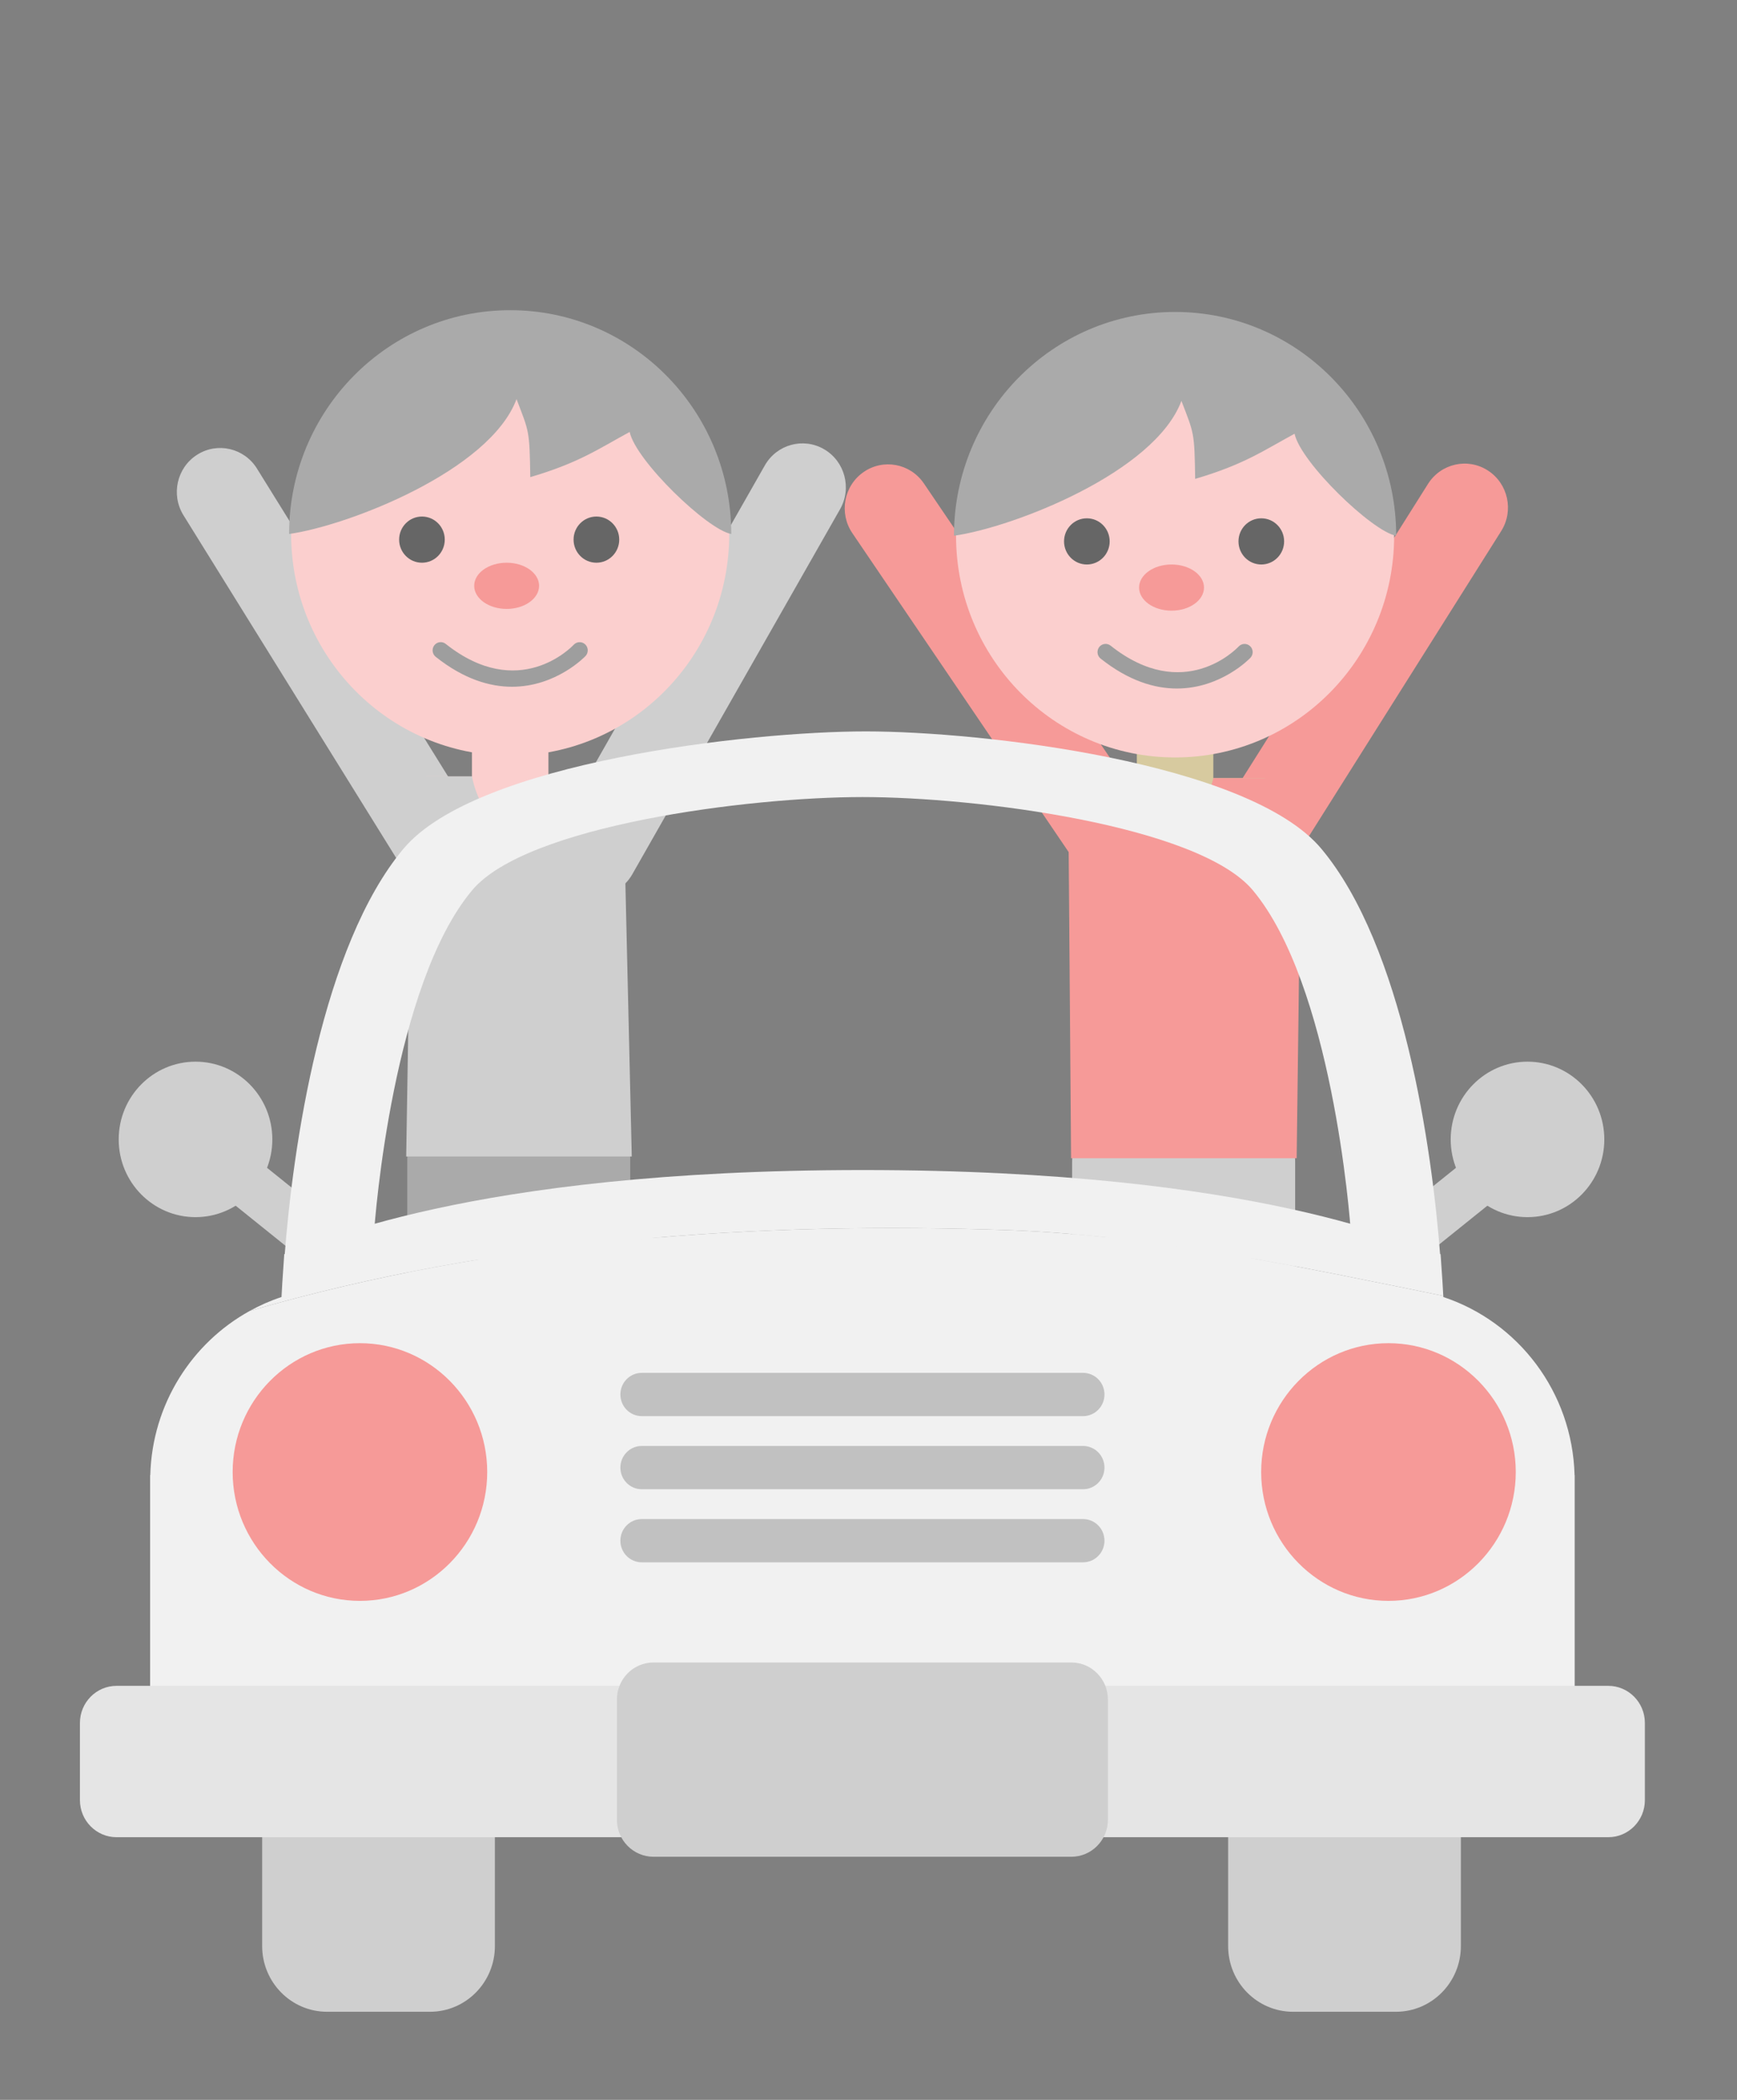 <?xml version="1.0" encoding="UTF-8"?>
<svg width="120px" height="145px" viewBox="0 0 120 145" version="1.1" xmlns="http://www.w3.org/2000/svg" xmlns:xlink="http://www.w3.org/1999/xlink">
    <rect x="0" y="0" width="120" height="145" fill="#808080" stroke="none"/>
    <!-- Generator: Sketch 41.1 (35376) - http://www.bohemiancoding.com/sketch -->
    <title>Travel</title>
    <desc>Created with Sketch.</desc>
    <defs></defs>
    <g id="Page-1" stroke="none" stroke-width="1" fill="none" fill-rule="evenodd">
        <g id="Travel" transform="translate(5, 20)">
            <polygon id="Fill-438" fill="#2D2119" points="23.847 69.752 37.872 69.752 37.872 60.656 23.847 60.656"></polygon>
            <path d="M35.702,92.091 C34.133,92.091 32.862,90.806 32.862,89.22 L32.862,62.955 L28.815,62.955 L28.815,89.22 C28.815,90.806 27.542,92.091 25.974,92.091 C24.406,92.091 23.135,90.806 23.135,89.22 L23.135,60.082 C23.135,58.496 24.406,57.211 25.974,57.211 L35.702,57.211 C37.269,57.211 38.541,58.496 38.541,60.082 L38.541,89.22 C38.541,90.806 37.269,92.091 35.702,92.091" id="Fill-439" fill="#AAAAAA"></path>
            <path d="M36.084,41.892 L25.671,41.892 C24.642,41.892 23.682,41.357 23.135,40.474 L7.675,15.58 C6.794,14.161 7.218,12.29 8.62,11.4 C10.019,10.508 11.87,10.936 12.752,12.355 L27.328,35.828 L34.35,35.828 L47.84,12.134 C48.666,10.685 50.499,10.185 51.933,11.021 C53.367,11.855 53.861,13.711 53.036,15.161 L38.68,40.373 C38.145,41.313 37.154,41.892 36.084,41.892" id="Fill-440" fill="#CFCFCF"></path>
            <polyline id="Fill-441" fill="#FBCFCE" points="32.888 33.611 32.888 31.534 27.605 31.534 27.605 33.611 24.433 33.611 24.433 50.974 36.455 50.974 36.455 33.611 32.888 33.611"></polyline>
            <path d="M38.646,59.858 L23.062,59.858 L23.486,33.611 L27.605,33.611 C27.605,33.611 28.161,36.849 30.177,36.849 C32.218,36.849 32.888,33.611 32.888,33.611 L38.032,33.611 L38.646,59.858" id="Fill-442" fill="#CFCFCF"></path>
            <path d="M45.38,16.872 C45.38,25.328 38.604,32.181 30.246,32.181 C21.887,32.181 15.112,25.328 15.112,16.872 C15.112,8.416 21.887,1.562 30.246,1.562 C38.604,1.562 45.38,8.416 45.38,16.872" id="Fill-443" fill="#FBCFCE"></path>
            <path d="M25.726,17.261 C25.726,18.143 25.022,18.857 24.15,18.857 C23.28,18.857 22.574,18.143 22.574,17.261 C22.574,16.38 23.28,15.668 24.15,15.668 C25.022,15.668 25.726,16.38 25.726,17.261" id="Fill-444" fill="#666666"></path>
            <path d="M37.779,17.261 C37.779,18.143 37.072,18.857 36.202,18.857 C35.332,18.857 34.625,18.143 34.625,17.261 C34.625,16.38 35.332,15.668 36.202,15.668 C37.072,15.668 37.779,16.38 37.779,17.261" id="Fill-445" fill="#666666"></path>
            <path d="M32.243,20.45 C32.243,21.332 31.24,22.047 30.002,22.047 C28.764,22.047 27.759,21.332 27.759,20.45 C27.759,19.57 28.764,18.857 30.002,18.857 C31.24,18.857 32.243,19.57 32.243,20.45" id="Fill-446" fill="#F69A98"></path>
            <path d="M30.37,27.421 C28.843,27.421 27.053,26.904 25.1,25.354 C24.858,25.161 24.814,24.804 25.006,24.557 C25.196,24.311 25.55,24.269 25.792,24.462 C30.842,28.47 34.483,24.683 34.636,24.52 C34.85,24.294 35.204,24.282 35.429,24.496 C35.654,24.709 35.665,25.067 35.454,25.296 C35.426,25.327 33.436,27.421 30.37,27.421" id="Fill-447" fill="#9E9E9E"></path>
            <path d="M45.519,16.872 C43.882,16.592 38.921,11.812 38.5,9.827 C36.293,11.026 34.996,11.955 31.634,12.947 C31.584,9.686 31.553,9.83 30.684,7.56 C28.831,12.522 19.023,16.305 14.972,16.872 C14.972,8.337 21.81,1.419 30.246,1.419 C38.682,1.419 45.519,8.337 45.519,16.872" id="Fill-448" fill="#AAAAAA"></path>
            <path d="M32.369,89.22 C32.369,87.524 33.852,86.147 35.682,86.147 C37.512,86.147 38.995,87.524 38.995,89.22 C38.995,90.916 37.512,92.291 35.682,92.291 C33.852,92.291 32.369,90.916 32.369,89.22" id="Fill-449" fill="#275897"></path>
            <path d="M22.681,89.22 C22.681,87.524 24.164,86.147 25.993,86.147 C27.823,86.147 29.305,87.524 29.305,89.22 C29.305,90.916 27.823,92.291 25.993,92.291 C24.164,92.291 22.681,90.916 22.681,89.22" id="Fill-450" fill="#275897"></path>
            <polygon id="Fill-451" fill="#2D2119" points="69.783 69.873 83.807 69.873 83.807 60.778 69.783 60.778"></polygon>
            <path d="M81.635,92.214 C80.069,92.214 78.797,90.928 78.797,89.342 L78.797,63.077 L74.747,63.077 L74.747,89.342 C74.747,90.928 73.476,92.214 71.909,92.214 C70.34,92.214 69.069,90.928 69.069,89.342 L69.069,60.204 C69.069,58.618 70.34,57.333 71.909,57.333 L81.635,57.333 C83.204,57.333 84.475,58.618 84.475,60.204 L84.475,89.342 C84.475,90.928 83.204,92.214 81.635,92.214" id="Fill-452" fill="#CFCFCF"></path>
            <path d="M82.082,40.44 L82.079,40.44 L71.486,40.43 C70.497,40.43 69.576,39.938 69.017,39.115 L53.883,16.813 C52.947,15.434 53.292,13.545 54.658,12.598 C56.021,11.649 57.888,12.001 58.825,13.381 L73.066,34.369 L80.439,34.374 L93.654,13.414 C94.544,12.004 96.398,11.588 97.791,12.49 C99.187,13.391 99.598,15.264 98.707,16.676 L84.609,39.038 C84.058,39.911 83.104,40.44 82.082,40.44" id="Fill-453" fill="#F69A98"></path>
            <polyline id="Fill-454" fill="#D7CA9F" points="78.823 33.731 78.823 31.656 73.538 31.656 73.538 33.731 70.367 33.731 70.367 51.096 82.39 51.096 82.39 33.731 78.823 33.731"></polyline>
            <path d="M84.58,59.979 L68.996,59.979 L68.789,33.731 L73.538,33.731 C73.538,33.731 74.096,36.97 76.111,36.97 C78.152,36.97 78.823,33.731 78.823,33.731 L84.913,33.731 L84.58,59.979" id="Fill-455" fill="#F69A98"></path>
            <path d="M91.314,16.994 C91.314,25.45 84.539,32.303 76.182,32.303 C67.823,32.303 61.048,25.45 61.048,16.994 C61.048,8.538 67.823,1.684 76.182,1.684 C84.539,1.684 91.314,8.538 91.314,16.994" id="Fill-456" fill="#FBCFCE"></path>
            <path d="M71.661,17.383 C71.661,18.265 70.955,18.979 70.084,18.979 C69.215,18.979 68.509,18.265 68.509,17.383 C68.509,16.503 69.215,15.79 70.084,15.79 C70.955,15.79 71.661,16.503 71.661,17.383" id="Fill-457" fill="#666666"></path>
            <path d="M83.713,17.383 C83.713,18.265 83.007,18.979 82.136,18.979 C81.265,18.979 80.56,18.265 80.56,17.383 C80.56,16.503 81.265,15.79 82.136,15.79 C83.007,15.79 83.713,16.503 83.713,17.383" id="Fill-458" fill="#666666"></path>
            <path d="M78.178,20.572 C78.178,21.453 77.173,22.168 75.936,22.168 C74.697,22.168 73.693,21.453 73.693,20.572 C73.693,19.692 74.697,18.979 75.936,18.979 C77.173,18.979 78.178,19.692 78.178,20.572" id="Fill-459" fill="#F69A98"></path>
            <path d="M76.304,27.543 C74.778,27.543 72.985,27.024 71.035,25.476 C70.792,25.283 70.75,24.925 70.939,24.679 C71.132,24.432 71.483,24.391 71.727,24.584 C76.777,28.592 80.418,24.805 80.572,24.642 C80.785,24.415 81.14,24.404 81.364,24.618 C81.589,24.83 81.6,25.188 81.39,25.416 C81.36,25.45 79.371,27.543 76.304,27.543" id="Fill-460" fill="#9E9E9E"></path>
            <path d="M91.455,16.994 C89.817,16.715 84.854,11.934 84.435,9.95 C82.227,11.148 80.931,12.077 77.567,13.068 C77.52,9.808 77.488,9.952 76.618,7.682 C74.764,12.643 64.955,16.428 60.905,16.994 C60.905,8.459 67.745,1.541 76.182,1.541 C84.616,1.541 91.455,8.459 91.455,16.994" id="Fill-461" fill="#AAAAAA"></path>
            <path d="M78.304,89.342 C78.304,87.645 79.786,86.27 81.616,86.27 C83.447,86.27 84.929,87.645 84.929,89.342 C84.929,91.038 83.447,92.413 81.616,92.413 C79.786,92.413 78.304,91.038 78.304,89.342" id="Fill-462" fill="#EFAA2C"></path>
            <path d="M68.615,89.342 C68.615,87.645 70.098,86.27 71.928,86.27 C73.758,86.27 75.24,87.645 75.24,89.342 C75.24,91.038 73.758,92.413 71.928,92.413 C70.098,92.413 68.615,91.038 68.615,89.342" id="Fill-463" fill="#EFAA2C"></path>
            <path d="M29.19,114.376 C29.19,116.883 27.18,118.916 24.702,118.916 L17.598,118.916 C15.12,118.916 13.111,116.883 13.111,114.376 L13.111,99.245 C13.111,96.737 15.12,94.705 17.598,94.705 L24.702,94.705 C27.18,94.705 29.19,96.737 29.19,99.245 L29.19,114.376" id="Fill-464" fill="#CFCFCF"></path>
            <path d="M79.845,114.376 C79.845,116.883 81.853,118.916 84.331,118.916 L91.436,118.916 C93.914,118.916 95.924,116.883 95.924,114.376 L95.924,99.245 C95.924,96.737 93.914,94.705 91.436,94.705 L84.331,94.705 C81.853,94.705 79.845,96.737 79.845,99.245 L79.845,114.376" id="Fill-465" fill="#CFCFCF"></path>
            <polyline id="Fill-466" fill="#CFCFCF" points="94.18 66.128 98.713 62.484 96.615 59.813 92.079 63.456 94.18 66.128"></polyline>
            <path d="M95.221,58.679 C95.221,61.643 97.597,64.046 100.526,64.046 C103.458,64.046 105.833,61.643 105.833,58.679 C105.833,55.714 103.458,53.31 100.526,53.31 C97.597,53.31 95.221,55.714 95.221,58.679" id="Fill-467" fill="#CFCFCF"></path>
            <polyline id="Fill-468" fill="#CFCFCF" points="14.853 66.128 10.322 62.484 12.42 59.813 16.953 63.456 14.853 66.128"></polyline>
            <path d="M13.814,58.679 C13.814,61.643 11.436,64.046 8.508,64.046 C5.576,64.046 3.2,61.643 3.2,58.679 C3.2,55.714 5.576,53.31 8.508,53.31 C11.436,53.31 13.814,55.714 13.814,58.679" id="Fill-469" fill="#CFCFCF"></path>
            <path d="M20.828,65.342 C20.902,63.904 22.185,47.969 27.615,41.477 C31.357,37.003 46.673,35.038 54.582,35.038 C62.493,35.038 77.809,37.003 81.553,41.477 C86.982,47.969 88.264,63.904 88.339,65.342 C89.097,65.477 19.733,65.538 20.828,65.342 Z M86.288,38.611 C81.273,32.615 62.825,30.505 54.813,30.505 C46.801,30.505 27.887,32.615 22.871,38.611 C17.261,45.318 15.218,59.128 14.637,67.031 C14.933,66.94 55.235,67.031 55.235,67.031 C55.235,67.031 93.611,66.751 94.523,67.031 C93.942,59.128 91.899,45.318 86.288,38.611 L86.288,38.611 Z" id="Fill-470" fill="#F1F1F1"></path>
            <path d="M64.931,64.952 C74.856,65.354 84.784,67.456 94.709,69.482 C94.69,69.108 94.631,68.09 94.523,66.606 C92.658,66.03 82.116,60.793 54.602,60.793 C27.088,60.793 16.503,66.03 14.637,66.606 C14.519,68.206 14.462,69.267 14.448,69.561 C13.682,69.813 12.952,70.136 12.256,70.52 C29.344,65.562 47.241,64.32 64.931,64.952" id="Fill-471" fill="#F1F1F1"></path>
            <path d="M103.779,81.86 C103.624,76.109 99.871,71.269 94.713,69.561 C94.712,69.539 94.711,69.511 94.709,69.482 C84.784,67.456 74.856,65.354 64.931,64.952 C47.241,64.32 29.344,65.562 12.256,70.52 C8.257,72.723 5.513,76.96 5.382,81.86 L5.371,81.873 L5.371,98.758 L54.557,100.244 L54.557,100.245 L54.579,100.244 L54.602,100.245 L54.602,100.244 L103.787,98.758 L103.787,81.873 L103.779,81.86" id="Fill-472" fill="#F1F1F1"></path>
            <path d="M106.107,96.41 L3.053,96.41 C1.656,96.41 0.522,97.557 0.522,98.972 L0.522,104.302 C0.522,105.716 1.656,106.862 3.053,106.862 L106.107,106.862 C107.503,106.862 108.636,105.716 108.636,104.302 L108.636,98.972 C108.636,97.557 107.503,96.41 106.107,96.41" id="Fill-473" fill="#E5E5E5"></path>
            <path d="M83.704,81.646 C83.704,85.678 86.936,88.946 90.921,88.946 C94.906,88.946 98.139,85.678 98.139,81.646 C98.139,77.614 94.906,74.344 90.921,74.344 C86.936,74.344 83.704,77.614 83.704,81.646" id="Fill-474" fill="#F69A98"></path>
            <path d="M90.921,75.941 C87.812,75.941 85.282,78.501 85.282,81.646 C85.282,84.792 87.812,87.351 90.921,87.351 C94.031,87.351 96.56,84.792 96.56,81.646 C96.56,78.501 94.031,75.941 90.921,75.941 Z M90.921,90.543 C86.072,90.543 82.127,86.553 82.127,81.646 C82.127,76.74 86.072,72.749 90.921,72.749 C95.77,72.749 99.716,76.74 99.716,81.646 C99.716,86.553 95.77,90.543 90.921,90.543 L90.921,90.543 Z" id="Fill-475" fill="#F69A98"></path>
            <path d="M12.649,81.646 C12.649,85.678 15.88,88.946 19.865,88.946 C23.851,88.946 27.083,85.678 27.083,81.646 C27.083,77.614 23.851,74.344 19.865,74.344 C15.88,74.344 12.649,77.614 12.649,81.646" id="Fill-476" fill="#F69A98"></path>
            <path d="M19.865,75.941 C16.756,75.941 14.227,78.501 14.227,81.646 C14.227,84.792 16.756,87.351 19.865,87.351 C22.975,87.351 25.504,84.792 25.504,81.646 C25.504,78.501 22.975,75.941 19.865,75.941 Z M19.865,90.543 C15.016,90.543 11.073,86.553 11.073,81.646 C11.073,76.74 15.016,72.749 19.865,72.749 C24.715,72.749 28.659,76.74 28.659,81.646 C28.659,86.553 24.715,90.543 19.865,90.543 L19.865,90.543 Z" id="Fill-477" fill="#F69A98"></path>
            <path d="M39.334,77.785 L69.825,77.785 C70.641,77.785 71.302,77.117 71.302,76.29 C71.302,75.466 70.641,74.798 69.825,74.798 L39.334,74.798 C38.519,74.798 37.859,75.466 37.859,76.29 C37.859,77.117 38.519,77.785 39.334,77.785" id="Fill-478" fill="#C1C1C1"></path>
            <path d="M69.825,79.846 L39.334,79.846 C38.519,79.846 37.859,80.515 37.859,81.339 C37.859,82.164 38.519,82.833 39.334,82.833 L69.825,82.833 C70.641,82.833 71.302,82.164 71.302,81.339 C71.302,80.515 70.641,79.846 69.825,79.846" id="Fill-479" fill="#C1C1C1"></path>
            <path d="M69.825,84.894 L39.334,84.894 C38.519,84.894 37.859,85.563 37.859,86.388 C37.859,87.211 38.519,87.88 39.334,87.88 L69.825,87.88 C70.641,87.88 71.302,87.211 71.302,86.388 C71.302,85.563 70.641,84.894 69.825,84.894" id="Fill-480" fill="#C1C1C1"></path>
            <path d="M69.01,94.796 L40.149,94.796 C38.751,94.796 37.619,95.942 37.619,97.355 L37.619,105.654 C37.619,107.067 38.751,108.212 40.149,108.212 L69.01,108.212 C70.407,108.212 71.54,107.067 71.54,105.654 L71.54,97.355 C71.54,95.942 70.407,94.796 69.01,94.796" id="Fill-481" fill="#CFCFCF"></path>
        </g>
    </g>
</svg>